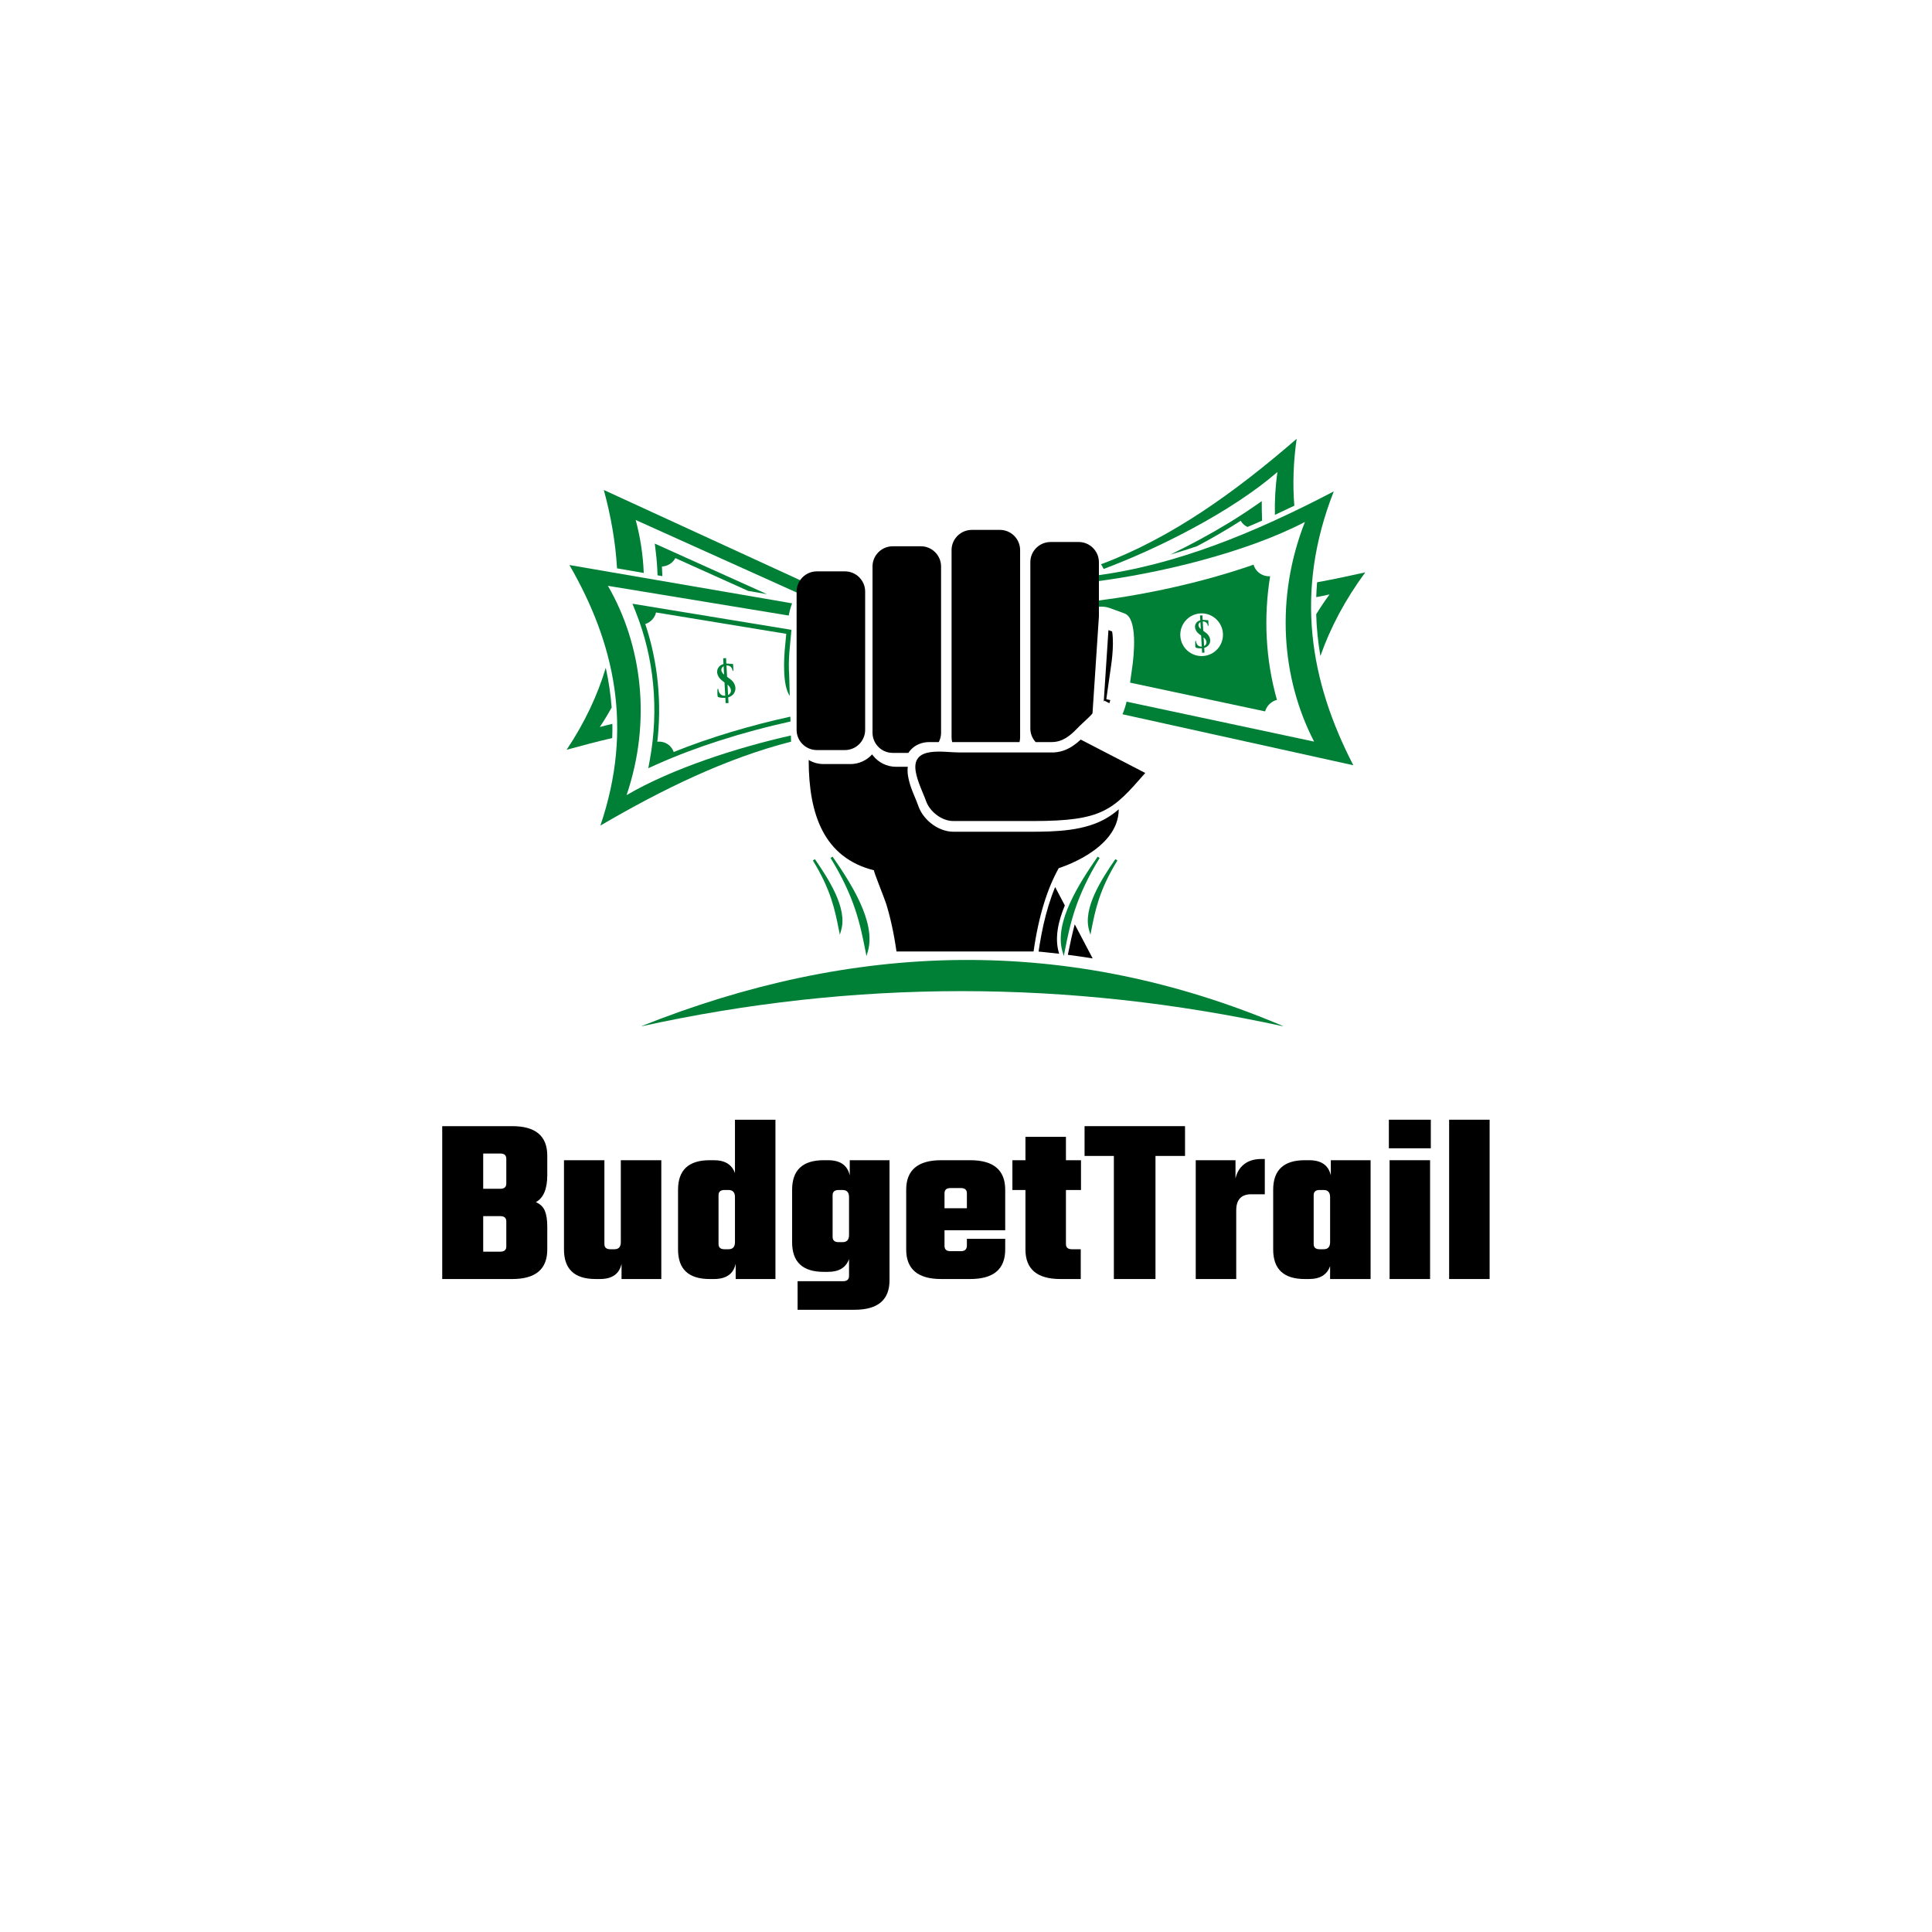 <svg xmlns="http://www.w3.org/2000/svg" xmlns:xlink="http://www.w3.org/1999/xlink" width="500" zoomAndPan="magnify" viewBox="0 0 375 375" height="500" preserveAspectRatio="xMidYMid meet" version="1.0"><defs><g/><clipPath id="45166f14b6"><path d="M 213 85.168 L 252 85.168 L 252 111 L 213 111 Z M 213 85.168 " clip-rule="nonzero"/></clipPath><clipPath id="e28827d3c4"><path d="M 255 111 L 265.238 111 L 265.238 128 L 255 128 Z M 255 111 " clip-rule="nonzero"/></clipPath><clipPath id="baf4858502"><path d="M 109.988 129 L 119 129 L 119 146 L 109.988 146 Z M 109.988 129 " clip-rule="nonzero"/></clipPath><clipPath id="88a394e92f"><path d="M 124 186 L 250 186 L 250 199.168 L 124 199.168 Z M 124 186 " clip-rule="nonzero"/></clipPath></defs><g clip-path="url(#45166f14b6)"><path fill="#008037" d="M 247.949 91.617 C 247.547 94.426 247.391 97.207 247.461 99.934 C 248.723 99.352 249.98 98.758 251.23 98.152 C 250.898 94.051 251.027 89.734 251.684 85.172 C 239.785 95.48 227.41 104.406 213.703 109.523 C 213.898 109.809 214.066 110.113 214.215 110.434 C 224.57 106.57 238.961 99.406 247.949 91.617 Z M 247.949 91.617 " fill-opacity="1" fill-rule="evenodd"/></g><g clip-path="url(#e28827d3c4)"><path fill="#008037" d="M 258.066 115.379 C 257.137 116.637 256.273 117.922 255.473 119.227 C 255.547 121.945 255.824 124.645 256.289 127.332 C 258.211 121.863 261.059 116.445 265.004 111.094 C 261.875 111.797 258.758 112.445 255.645 113.023 C 255.566 113.988 255.512 114.945 255.48 115.902 C 256.359 115.742 257.223 115.57 258.066 115.379 Z M 258.066 115.379 " fill-opacity="1" fill-rule="evenodd"/></g><path fill="#008037" d="M 212.602 112.867 C 212.523 112.484 212.422 112.117 212.285 111.766 C 228.176 109.766 243.613 103.367 258.887 95.379 C 251.199 114.934 254.273 132.281 262.68 148.535 L 217.871 138.637 C 218.207 137.855 218.465 137.035 218.672 136.191 L 255.066 143.945 C 248.715 131.668 247.477 116.082 253.285 101.309 C 241.746 107.344 224.609 111.355 212.602 112.867 Z M 212.602 112.867 " fill-opacity="1" fill-rule="evenodd"/><path fill="#008037" d="M 248.773 138.77 C 248.727 138.633 248.684 138.496 248.637 138.359 C 248.684 138.496 248.727 138.633 248.773 138.77 Z M 248.773 138.77 " fill-opacity="1" fill-rule="evenodd"/><path fill="#008037" d="M 246.59 111.488 L 246.668 111.031 C 246.641 111.184 246.617 111.336 246.59 111.488 Z M 246.59 111.488 " fill-opacity="1" fill-rule="evenodd"/><path fill="#008037" d="M 246.855 110.035 C 246.883 109.883 246.914 109.734 246.941 109.586 C 246.914 109.734 246.883 109.883 246.855 110.035 Z M 246.855 110.035 " fill-opacity="1" fill-rule="evenodd"/><path fill="#008037" d="M 246.945 109.574 C 246.977 109.422 247.008 109.273 247.039 109.121 Z M 246.945 109.574 " fill-opacity="1" fill-rule="evenodd"/><path fill="#008037" d="M 247.051 109.066 C 247.082 108.93 247.109 108.797 247.141 108.66 C 247.109 108.797 247.078 108.93 247.051 109.066 Z M 247.051 109.066 " fill-opacity="1" fill-rule="evenodd"/><path fill="#008037" d="M 247.152 108.605 C 247.188 108.449 247.219 108.297 247.254 108.145 C 247.219 108.297 247.188 108.449 247.152 108.605 Z M 247.152 108.605 " fill-opacity="1" fill-rule="evenodd"/><path fill="#008037" d="M 244.914 98.953 C 244.918 99.656 244.938 100.359 244.969 101.059 C 244.031 101.473 243.086 101.879 242.141 102.281 C 242.027 102.23 241.918 102.172 241.812 102.105 C 241.391 101.848 241.059 101.492 240.828 101.086 C 238.105 102.824 235.234 104.48 232.32 106.027 C 230.605 106.605 228.887 107.148 227.152 107.648 C 229.078 106.719 230.977 105.746 232.848 104.734 C 236.508 102.758 240.102 100.605 243.52 98.23 L 244.906 97.27 Z M 244.914 98.953 " fill-opacity="1" fill-rule="evenodd"/><path fill="#008037" d="M 127.289 107.148 C 127.473 108.652 127.586 110.16 127.629 111.668 L 128.566 111.832 C 128.551 111.207 128.52 110.578 128.48 109.957 C 129.016 109.934 129.551 109.773 130.031 109.465 C 130.488 109.168 130.844 108.773 131.082 108.328 L 145.211 114.691 L 148.871 115.324 L 127.09 105.512 Z M 127.289 107.148 " fill-opacity="1" fill-rule="evenodd"/><path fill="#008037" d="M 119.766 110.316 C 119.477 105.254 118.578 100.18 117.203 95.105 L 156.586 113.203 L 157.055 113.418 C 156.582 114.074 156.176 114.789 155.809 115.539 L 154.773 115.07 L 123.387 100.93 C 124.281 104.242 124.809 107.695 124.953 111.211 Z M 119.766 110.316 " fill-opacity="1" fill-rule="evenodd"/><g clip-path="url(#baf4858502)"><path fill="#008037" d="M 116.422 141.113 C 117.25 139.871 118.016 138.605 118.723 137.324 C 118.527 134.734 118.141 132.168 117.578 129.621 C 115.988 134.934 113.516 140.23 109.988 145.52 C 112.945 144.707 115.891 143.945 118.832 143.254 C 118.867 142.332 118.879 141.414 118.863 140.5 C 118.031 140.691 117.215 140.895 116.422 141.113 Z M 116.422 141.113 " fill-opacity="1" fill-rule="evenodd"/></g><path fill="#008037" d="M 153.512 142.758 L 153.547 143.957 C 140.879 147.203 128.625 153.176 116.535 160.242 C 122.996 141.23 119.281 124.809 110.523 109.672 L 153.746 117.105 C 153.461 117.863 153.25 118.66 153.09 119.477 L 117.996 113.711 C 124.613 125.148 126.496 139.969 121.617 154.332 C 130.465 149.16 143 145.129 153.512 142.758 Z M 153.512 142.758 " fill-opacity="1" fill-rule="evenodd"/><path fill="#008037" d="M 126.152 147.371 C 127.887 137.762 127.008 127.789 123.371 118.715 L 122.758 117.184 L 153.621 122.25 L 153.539 123.117 C 153.465 123.918 153.395 124.723 153.312 125.523 C 153.156 127.02 153.082 128.566 153.129 130.07 C 153.137 130.27 153.148 130.586 153.18 130.957 L 153.293 135.066 C 151.859 133.051 152.141 127.797 152.387 125.426 C 152.469 124.641 152.539 123.836 152.613 123.027 L 124.234 118.367 L 127.34 118.875 C 127.223 119.367 126.984 119.84 126.617 120.242 C 126.23 120.668 125.754 120.961 125.246 121.117 C 127.738 128.562 128.484 136.504 127.551 144.305 L 127.59 143.969 C 128.422 143.875 129.285 144.121 129.949 144.723 C 130.332 145.074 130.605 145.5 130.762 145.965 L 130.469 146.082 C 137.816 143.098 145.941 140.73 153.41 139.102 L 153.434 140.043 C 148.789 141.059 144.176 142.305 139.676 143.746 C 135.531 145.078 131.418 146.602 127.445 148.383 L 125.836 149.105 Z M 126.152 147.371 " fill-opacity="1" fill-rule="evenodd"/><path fill="#008037" d="M 124.234 118.367 C 124.285 118.496 124.336 118.621 124.387 118.75 C 124.336 118.621 124.285 118.496 124.234 118.367 Z M 124.234 118.367 " fill-opacity="1" fill-rule="evenodd"/><path fill="#008037" d="M 127.551 144.312 L 127.496 144.75 C 127.516 144.605 127.535 144.457 127.551 144.312 Z M 127.551 144.312 " fill-opacity="1" fill-rule="evenodd"/><path fill="#008037" d="M 127.363 145.711 C 127.344 145.855 127.32 146 127.297 146.145 C 127.32 146 127.344 145.855 127.363 145.711 Z M 127.363 145.711 " fill-opacity="1" fill-rule="evenodd"/><path fill="#008037" d="M 127.297 146.156 C 127.273 146.301 127.25 146.445 127.227 146.59 Z M 127.297 146.156 " fill-opacity="1" fill-rule="evenodd"/><path fill="#008037" d="M 127.219 146.645 C 127.199 146.773 127.176 146.906 127.152 147.035 C 127.176 146.906 127.195 146.773 127.219 146.645 Z M 127.219 146.645 " fill-opacity="1" fill-rule="evenodd"/><path fill="#008037" d="M 127.145 147.09 C 127.117 147.238 127.094 147.387 127.066 147.535 C 127.094 147.387 127.117 147.238 127.145 147.09 Z M 127.145 147.09 " fill-opacity="1" fill-rule="evenodd"/><path fill="#000000" d="M 184.699 107.031 L 184.699 106.77 C 184.699 105.867 185.008 105.031 185.531 104.363 C 186.25 103.445 187.367 102.852 188.621 102.852 L 194.09 102.852 C 196.242 102.852 198.004 104.613 198.004 106.77 L 198.004 143.086 C 198.004 143.414 197.965 143.73 197.891 144.035 L 184.816 144.035 C 184.738 143.73 184.699 143.414 184.699 143.086 L 184.699 142.824 C 184.699 134.082 184.699 115.801 184.699 107.031 Z M 213.297 119.645 L 212.055 138.449 C 211.887 138.703 211.445 139.129 211.289 139.277 C 210.52 140.012 209.738 140.707 209 141.473 C 207.637 142.879 206.176 144.035 204.133 144.035 L 201.02 144.035 C 200.949 143.961 200.879 143.879 200.816 143.797 C 200.297 143.133 199.988 142.297 199.988 141.391 L 199.988 109.121 C 199.988 108.215 200.297 107.379 200.816 106.715 C 201.535 105.797 202.656 105.203 203.906 105.203 L 209.375 105.203 C 211.531 105.203 213.297 106.965 213.297 109.121 Z M 182.664 142.188 L 182.664 142.223 C 182.664 142.875 182.5 143.488 182.215 144.035 L 180.402 144.035 C 179.047 144.035 177.742 144.504 176.805 145.508 C 176.621 145.707 176.453 145.918 176.312 146.137 L 173.273 146.137 C 172.023 146.137 170.902 145.547 170.184 144.625 C 169.668 143.961 169.355 143.125 169.355 142.223 L 169.355 109.949 C 169.355 109.043 169.668 108.207 170.184 107.543 C 170.902 106.625 172.023 106.031 173.273 106.031 L 178.742 106.031 C 180.898 106.031 182.66 107.793 182.66 109.949 L 182.66 142.188 Z M 214.352 135.996 L 215.328 136.492 C 215.391 136.293 215.453 136.09 215.512 135.887 L 214.734 135.719 L 215.273 131.918 C 215.395 131.074 215.508 130.23 215.637 129.387 C 215.852 127.961 215.992 126.504 216.016 125.062 C 216.027 124.535 216 123.359 215.867 122.57 L 215.148 122.305 L 214.234 136.215 Z M 200.449 159.363 C 214.051 159.363 215.957 157.293 222.293 150.035 L 212.789 145.113 L 209.77 143.551 C 208.848 144.41 207.863 145.129 206.73 145.574 L 206.715 145.578 L 206.52 145.648 L 206.43 145.684 L 206.324 145.719 L 206.309 145.723 L 206.219 145.75 L 206.203 145.754 L 206.109 145.781 L 206.098 145.785 L 206.004 145.812 L 205.992 145.816 L 205.953 145.824 L 205.879 145.844 L 205.781 145.867 L 205.77 145.871 L 205.668 145.891 L 205.66 145.895 L 205.609 145.906 L 205.434 145.938 L 205.332 145.957 L 205.32 145.957 L 205.215 145.977 L 205.207 145.977 L 205.098 145.992 L 205.094 145.992 L 204.98 146.004 L 204.977 146.008 L 204.863 146.02 L 204.859 146.02 L 204.746 146.031 L 204.742 146.031 L 204.5 146.047 L 204.383 146.051 L 204.258 146.051 L 204.137 146.055 C 204.137 146.059 196.508 146.055 195.852 146.055 L 186.215 146.055 C 183.184 146.055 177.016 144.719 177.719 149.605 C 178.02 151.672 179.273 154.109 179.73 155.441 C 180.477 157.598 182.848 159.359 185.004 159.359 L 200.449 159.359 Z M 204.258 146.055 Z M 204.379 146.055 Z M 204.625 146.043 Z M 206.52 145.648 Z M 154.621 138.504 L 154.621 117.984 L 154.637 117.941 L 154.621 117.938 L 154.621 114.82 C 154.621 113.918 154.93 113.082 155.449 112.418 C 156.168 111.496 157.285 110.902 158.539 110.902 L 164.008 110.902 C 166.164 110.902 167.926 112.668 167.926 114.82 L 167.926 141.664 C 167.926 143.82 166.164 145.586 164.008 145.586 L 158.539 145.586 C 157.285 145.586 156.168 144.992 155.449 144.07 C 154.93 143.406 154.621 142.57 154.621 141.664 L 154.621 138.551 L 154.637 138.547 Z M 154.621 138.504 " fill-opacity="1" fill-rule="evenodd"/><path fill="#000000" d="M 217.141 157.09 C 216.492 157.648 215.809 158.16 215.078 158.617 C 210.707 161.348 204.805 161.441 199.812 161.441 L 185.086 161.441 C 183.523 161.441 181.969 160.809 180.703 159.801 C 179.578 158.902 178.684 157.707 178.234 156.406 C 177.832 155.234 177.266 154.102 176.852 152.906 C 176.582 152.125 176.352 151.312 176.23 150.488 C 176.152 149.93 176.133 149.371 176.199 148.832 L 173.906 148.832 C 172.156 148.832 170.516 148.023 169.441 146.648 L 169.277 146.426 C 168.238 147.578 166.738 148.305 165.07 148.305 L 159.855 148.305 C 158.824 148.305 157.828 148.023 156.965 147.512 C 156.965 158.137 159.957 166.5 169.648 168.926 C 169.434 168.875 171.719 174.473 172.016 175.457 C 172.809 178.035 173.492 181.07 174.008 184.68 L 200.613 184.68 C 201.133 181.07 201.812 178.035 202.605 175.457 C 203.461 172.656 204.449 170.391 205.496 168.512 C 205.156 168.602 217.145 165.117 217.145 157.09 Z M 212.086 186.027 L 208.605 179.414 C 208.16 181.074 207.77 182.832 207.383 184.77 L 207.27 185.328 C 208.875 185.535 210.48 185.77 212.086 186.027 Z M 201.824 183.156 C 201.742 183.672 201.664 184.188 201.586 184.703 L 202.355 184.773 C 203.43 184.879 204.508 184.992 205.582 185.121 L 205.504 184.848 C 204.699 182.055 205.383 178.855 206.684 175.746 L 206.09 174.621 L 204.805 172.172 C 204.32 173.34 203.898 174.531 203.527 175.738 C 202.785 178.16 202.242 180.648 201.828 183.156 Z M 201.824 183.156 " fill-opacity="1" fill-rule="evenodd"/><path fill="#008037" d="M 206.434 184.582 C 207.453 179.477 208.469 174.176 213.246 166.41 C 209.688 171.559 204.844 179.055 206.434 184.582 Z M 163.055 180.438 C 162.293 176.629 161.535 172.684 157.973 166.891 C 160.625 170.73 164.238 176.316 163.055 180.438 Z M 168.227 184.582 C 169.816 179.055 164.973 171.559 161.414 166.41 C 166.191 174.18 167.211 179.477 168.227 184.582 Z M 211.609 180.438 C 210.422 176.316 214.031 170.73 216.688 166.891 C 213.125 172.684 212.367 176.629 211.609 180.438 Z M 211.609 180.438 " fill-opacity="1" fill-rule="evenodd"/><path fill="#008037" d="M 206.699 184.453 L 206.477 185.574 L 206.207 184.645 C 205.395 181.82 206.215 178.512 207.695 175.258 C 209.156 172.039 211.258 168.871 213.043 166.293 L 213.055 166.277 L 213.445 166.531 C 208.746 174.176 207.703 179.418 206.699 184.453 Z M 206.43 183.402 C 207.141 179.887 207.977 176.207 210.129 171.641 C 209.398 172.879 208.707 174.16 208.121 175.449 C 206.879 178.188 206.109 180.953 206.43 183.402 Z M 162.824 180.484 L 162.797 180.355 C 162.051 176.605 161.273 172.707 157.773 167.016 L 158.168 166.758 L 158.176 166.773 C 159.508 168.699 161.074 171.059 162.168 173.461 C 163.273 175.898 163.891 178.379 163.281 180.5 L 163.012 181.434 Z M 160.871 171.926 C 162.035 174.652 162.582 176.957 163.035 179.156 C 163.148 177.445 162.594 175.539 161.738 173.656 C 161.477 173.074 161.184 172.496 160.871 171.926 Z M 168.23 183.402 C 168.551 180.953 167.781 178.188 166.539 175.449 C 165.953 174.164 165.266 172.883 164.535 171.648 C 166.688 176.211 167.523 179.891 168.23 183.402 Z M 166.965 175.258 C 168.445 178.512 169.266 181.82 168.453 184.645 L 168.184 185.574 L 167.961 184.461 C 166.961 179.426 165.918 174.18 161.211 166.531 L 161.605 166.277 L 161.613 166.289 C 163.398 168.871 165.504 172.035 166.965 175.254 Z M 211.383 180.504 C 210.77 178.379 211.387 175.898 212.492 173.465 C 213.586 171.062 215.152 168.699 216.484 166.773 L 216.492 166.762 L 216.887 167.016 C 213.387 172.707 212.609 176.609 211.863 180.355 L 211.648 181.434 Z M 212.922 173.656 C 212.066 175.543 211.512 177.445 211.625 179.156 C 212.078 176.957 212.625 174.652 213.785 171.93 C 213.477 172.5 213.184 173.074 212.922 173.656 Z M 212.922 173.656 " fill-opacity="1" fill-rule="evenodd"/><g clip-path="url(#88a394e92f)"><path fill="#008037" d="M 249.238 199.242 C 207.32 190.09 165.848 190.094 124.328 199.242 C 165.367 182.836 206.945 181.223 249.238 199.242 Z M 249.238 199.242 " fill-opacity="1" fill-rule="evenodd"/></g><path fill="#008037" d="M 219.344 132.5 L 245.555 138.082 C 245.703 137.574 245.977 137.09 246.379 136.688 C 246.805 136.266 247.316 135.984 247.855 135.844 C 245.648 128.055 245.238 119.844 246.531 111.844 C 245.656 111.902 244.766 111.602 244.102 110.938 C 243.719 110.555 243.457 110.094 243.312 109.602 L 243.621 109.496 C 233.746 112.973 222.633 115.363 213.293 116.555 L 213.293 117.773 C 213.977 117.719 214.578 117.727 215.48 118.051 L 218.273 119.07 C 220.832 120 220.141 127.098 219.699 130 C 219.574 130.82 219.465 131.656 219.344 132.5 Z M 233.629 127.324 C 231.352 127.543 229.332 125.871 229.113 123.594 C 228.895 121.316 230.566 119.293 232.844 119.074 C 235.613 118.812 237.82 121.305 237.305 123.984 C 236.965 125.746 235.504 127.145 233.629 127.324 Z M 233.629 127.324 " fill-opacity="1" fill-rule="evenodd"/><path fill="#008037" d="M 233.141 123.363 L 233.258 125.5 C 232.188 125.551 232.168 124.488 232.133 124.41 C 232.125 124.379 232.008 124.297 232 124.562 C 231.996 124.766 231.965 125.582 232.074 125.672 C 232.289 125.844 232.969 125.859 233.277 125.836 L 233.324 126.699 L 233.789 126.676 L 233.738 125.758 C 235.035 125.395 235.324 123.918 234.207 122.93 L 233.555 122.445 L 233.457 120.629 C 234.379 120.594 234.43 121.445 234.449 121.477 C 234.461 121.504 234.586 121.594 234.57 121.293 L 234.523 120.395 L 233.434 120.305 L 233.391 119.441 L 232.926 119.469 L 232.977 120.391 C 231.805 120.75 231.609 121.988 232.547 122.891 C 232.695 123.031 232.875 123.176 233.09 123.324 Z M 232.996 120.742 L 233.07 122.098 C 232.52 121.645 232.465 121.059 232.996 120.742 Z M 233.621 123.707 C 234.328 124.277 234.363 125.066 233.715 125.391 Z M 233.621 123.707 " fill-opacity="1" fill-rule="evenodd"/><path fill="#008037" d="M 140.625 132.465 L 140.77 135.043 C 139.477 135.102 139.453 133.82 139.414 133.727 C 139.402 133.691 139.262 133.59 139.254 133.91 C 139.25 134.156 139.211 135.137 139.344 135.246 C 139.602 135.453 140.418 135.473 140.789 135.445 L 140.848 136.484 L 141.406 136.457 L 141.344 135.352 C 142.906 134.914 143.258 133.133 141.91 131.945 L 141.125 131.363 L 141.008 129.172 C 142.117 129.133 142.18 130.16 142.203 130.195 C 142.219 130.227 142.367 130.336 142.348 129.973 L 142.293 128.891 L 140.98 128.785 L 140.93 127.742 L 140.367 127.773 L 140.43 128.887 C 139.016 129.32 138.781 130.812 139.914 131.898 C 140.09 132.066 140.309 132.242 140.566 132.422 Z M 140.453 129.312 L 140.543 130.945 C 139.879 130.398 139.816 129.695 140.453 129.312 Z M 141.211 132.883 C 142.059 133.57 142.102 134.52 141.32 134.914 Z M 141.211 132.883 " fill-opacity="1" fill-rule="evenodd"/><g fill="#000000" fill-opacity="1"><g transform="translate(83.992, 248.258)"><g><path d="M 14.281 -18.531 L 14.281 -23.344 C 14.281 -24.02 13.895 -24.359 13.125 -24.359 L 9.797 -24.359 L 9.797 -17.516 L 13.125 -17.516 C 13.895 -17.516 14.281 -17.852 14.281 -18.531 Z M 14.281 -6.328 L 14.281 -11.188 C 14.281 -11.863 13.895 -12.203 13.125 -12.203 L 9.797 -12.203 L 9.797 -5.312 L 13.125 -5.312 C 13.895 -5.312 14.281 -5.648 14.281 -6.328 Z M 1.844 -29.672 L 15.438 -29.672 C 19.969 -29.672 22.234 -27.758 22.234 -23.938 L 22.234 -20.156 C 22.234 -17.469 21.492 -15.723 20.016 -14.922 C 20.879 -14.555 21.461 -13.992 21.766 -13.234 C 22.078 -12.484 22.234 -11.461 22.234 -10.172 L 22.234 -5.734 C 22.234 -1.91 19.969 0 15.438 0 L 1.844 0 Z M 1.844 -29.672 "/></g></g></g><g fill="#000000" fill-opacity="1"><g transform="translate(107.844, 248.258)"><g><path d="M 12.656 -23.062 L 20.516 -23.062 L 20.516 0 L 12.797 0 L 12.797 -2.953 C 12.367 -0.984 10.969 0 8.594 0 L 7.766 0 C 3.672 0 1.625 -1.91 1.625 -5.734 L 1.625 -23.062 L 9.469 -23.062 L 9.469 -6.797 C 9.469 -6.117 9.852 -5.781 10.625 -5.781 L 11.422 -5.781 C 12.242 -5.781 12.656 -6.238 12.656 -7.156 Z M 12.656 -23.062 "/></g></g></g><g fill="#000000" fill-opacity="1"><g transform="translate(130.217, 248.258)"><g><path d="M 12.438 -30.922 L 20.297 -30.922 L 20.297 0 L 12.578 0 L 12.578 -2.953 C 12.141 -0.984 10.734 0 8.359 0 L 7.531 0 C 3.438 0 1.391 -1.91 1.391 -5.734 L 1.391 -17.328 C 1.391 -21.148 3.438 -23.062 7.531 -23.062 L 8.359 -23.062 C 10.484 -23.062 11.844 -22.227 12.438 -20.562 Z M 10.406 -5.781 L 11.188 -5.781 C 12.02 -5.781 12.438 -6.238 12.438 -7.156 L 12.438 -15.906 C 12.438 -16.82 12.02 -17.281 11.188 -17.281 L 10.406 -17.281 C 9.633 -17.281 9.25 -16.941 9.25 -16.266 L 9.25 -6.797 C 9.25 -6.117 9.633 -5.781 10.406 -5.781 Z M 10.406 -5.781 "/></g></g></g><g fill="#000000" fill-opacity="1"><g transform="translate(152.359, 248.258)"><g><path d="M 12.578 -23.062 L 20.297 -23.062 L 20.297 0.234 C 20.297 4.055 18.031 5.969 13.5 5.969 L 2.453 5.969 L 2.453 0.422 L 11.281 0.422 C 12.051 0.422 12.438 0.082 12.438 -0.594 L 12.438 -3.875 C 11.844 -2.219 10.484 -1.391 8.359 -1.391 L 7.531 -1.391 C 3.438 -1.391 1.391 -3.301 1.391 -7.125 L 1.391 -17.328 C 1.391 -21.148 3.438 -23.062 7.531 -23.062 L 8.359 -23.062 C 10.734 -23.062 12.141 -22.078 12.578 -20.109 Z M 10.406 -7.156 L 11.188 -7.156 C 12.02 -7.156 12.438 -7.617 12.438 -8.547 L 12.438 -15.906 C 12.438 -16.82 12.02 -17.281 11.188 -17.281 L 10.406 -17.281 C 9.633 -17.281 9.25 -16.941 9.25 -16.266 L 9.25 -8.188 C 9.25 -7.5 9.633 -7.156 10.406 -7.156 Z M 10.406 -7.156 "/></g></g></g><g fill="#000000" fill-opacity="1"><g transform="translate(174.501, 248.258)"><g><path d="M 8.188 -23.062 L 13.812 -23.062 C 18.344 -23.062 20.609 -21.148 20.609 -17.328 L 20.609 -9.469 L 8.828 -9.469 L 8.828 -6.422 C 8.828 -5.742 9.211 -5.406 9.984 -5.406 L 12.016 -5.406 C 12.785 -5.406 13.172 -5.773 13.172 -6.516 L 13.172 -7.812 L 20.609 -7.812 L 20.609 -5.734 C 20.609 -1.91 18.344 0 13.812 0 L 8.188 0 C 3.656 0 1.391 -1.91 1.391 -5.734 L 1.391 -17.328 C 1.391 -21.148 3.656 -23.062 8.188 -23.062 Z M 8.828 -13.734 L 13.172 -13.734 L 13.172 -16.641 C 13.172 -17.316 12.785 -17.656 12.016 -17.656 L 9.984 -17.656 C 9.211 -17.656 8.828 -17.316 8.828 -16.641 Z M 8.828 -13.734 "/></g></g></g><g fill="#000000" fill-opacity="1"><g transform="translate(196.273, 248.258)"><g><path d="M 13.547 -17.281 L 10.625 -17.281 L 10.625 -6.797 C 10.625 -6.117 11.008 -5.781 11.781 -5.781 L 13.5 -5.781 L 13.5 0 L 9.562 0 C 5.031 0 2.766 -1.91 2.766 -5.734 L 2.766 -17.281 L 0.234 -17.281 L 0.234 -23.062 L 2.766 -23.062 L 2.766 -27.594 L 10.625 -27.594 L 10.625 -23.062 L 13.547 -23.062 Z M 13.547 -17.281 "/></g></g></g><g fill="#000000" fill-opacity="1"><g transform="translate(210.279, 248.258)"><g><path d="M 19.734 -29.672 L 19.734 -23.891 L 14 -23.891 L 14 0 L 5.922 0 L 5.922 -23.891 L 0.234 -23.891 L 0.234 -29.672 Z M 19.734 -29.672 "/></g></g></g><g fill="#000000" fill-opacity="1"><g transform="translate(230.248, 248.258)"><g><path d="M 14.562 -23.297 L 15.25 -23.297 L 15.25 -16.453 L 12.625 -16.453 C 10.676 -16.453 9.703 -15.406 9.703 -13.312 L 9.703 0 L 1.844 0 L 1.844 -23.062 L 9.562 -23.062 L 9.562 -19.5 C 9.812 -20.676 10.367 -21.602 11.234 -22.281 C 12.098 -22.957 13.207 -23.297 14.562 -23.297 Z M 14.562 -23.297 "/></g></g></g><g fill="#000000" fill-opacity="1"><g transform="translate(245.733, 248.258)"><g><path d="M 12.578 -23.062 L 20.297 -23.062 L 20.297 0 L 12.438 0 L 12.438 -2.5 C 11.844 -0.832 10.484 0 8.359 0 L 7.531 0 C 3.438 0 1.391 -1.91 1.391 -5.734 L 1.391 -17.328 C 1.391 -21.148 3.438 -23.062 7.531 -23.062 L 8.359 -23.062 C 10.734 -23.062 12.141 -22.078 12.578 -20.109 Z M 10.406 -5.781 L 11.188 -5.781 C 12.02 -5.781 12.438 -6.238 12.438 -7.156 L 12.438 -15.906 C 12.438 -16.82 12.02 -17.281 11.188 -17.281 L 10.406 -17.281 C 9.633 -17.281 9.25 -16.941 9.25 -16.266 L 9.25 -6.797 C 9.25 -6.117 9.633 -5.781 10.406 -5.781 Z M 10.406 -5.781 "/></g></g></g><g fill="#000000" fill-opacity="1"><g transform="translate(267.875, 248.258)"><g><path d="M 1.703 -25.375 L 1.703 -30.922 L 9.844 -30.922 L 9.844 -25.375 Z M 9.703 0 L 1.844 0 L 1.844 -23.062 L 9.703 -23.062 Z M 9.703 0 "/></g></g></g><g fill="#000000" fill-opacity="1"><g transform="translate(279.431, 248.258)"><g><path d="M 9.703 0 L 1.844 0 L 1.844 -30.922 L 9.703 -30.922 Z M 9.703 0 "/></g></g></g></svg>